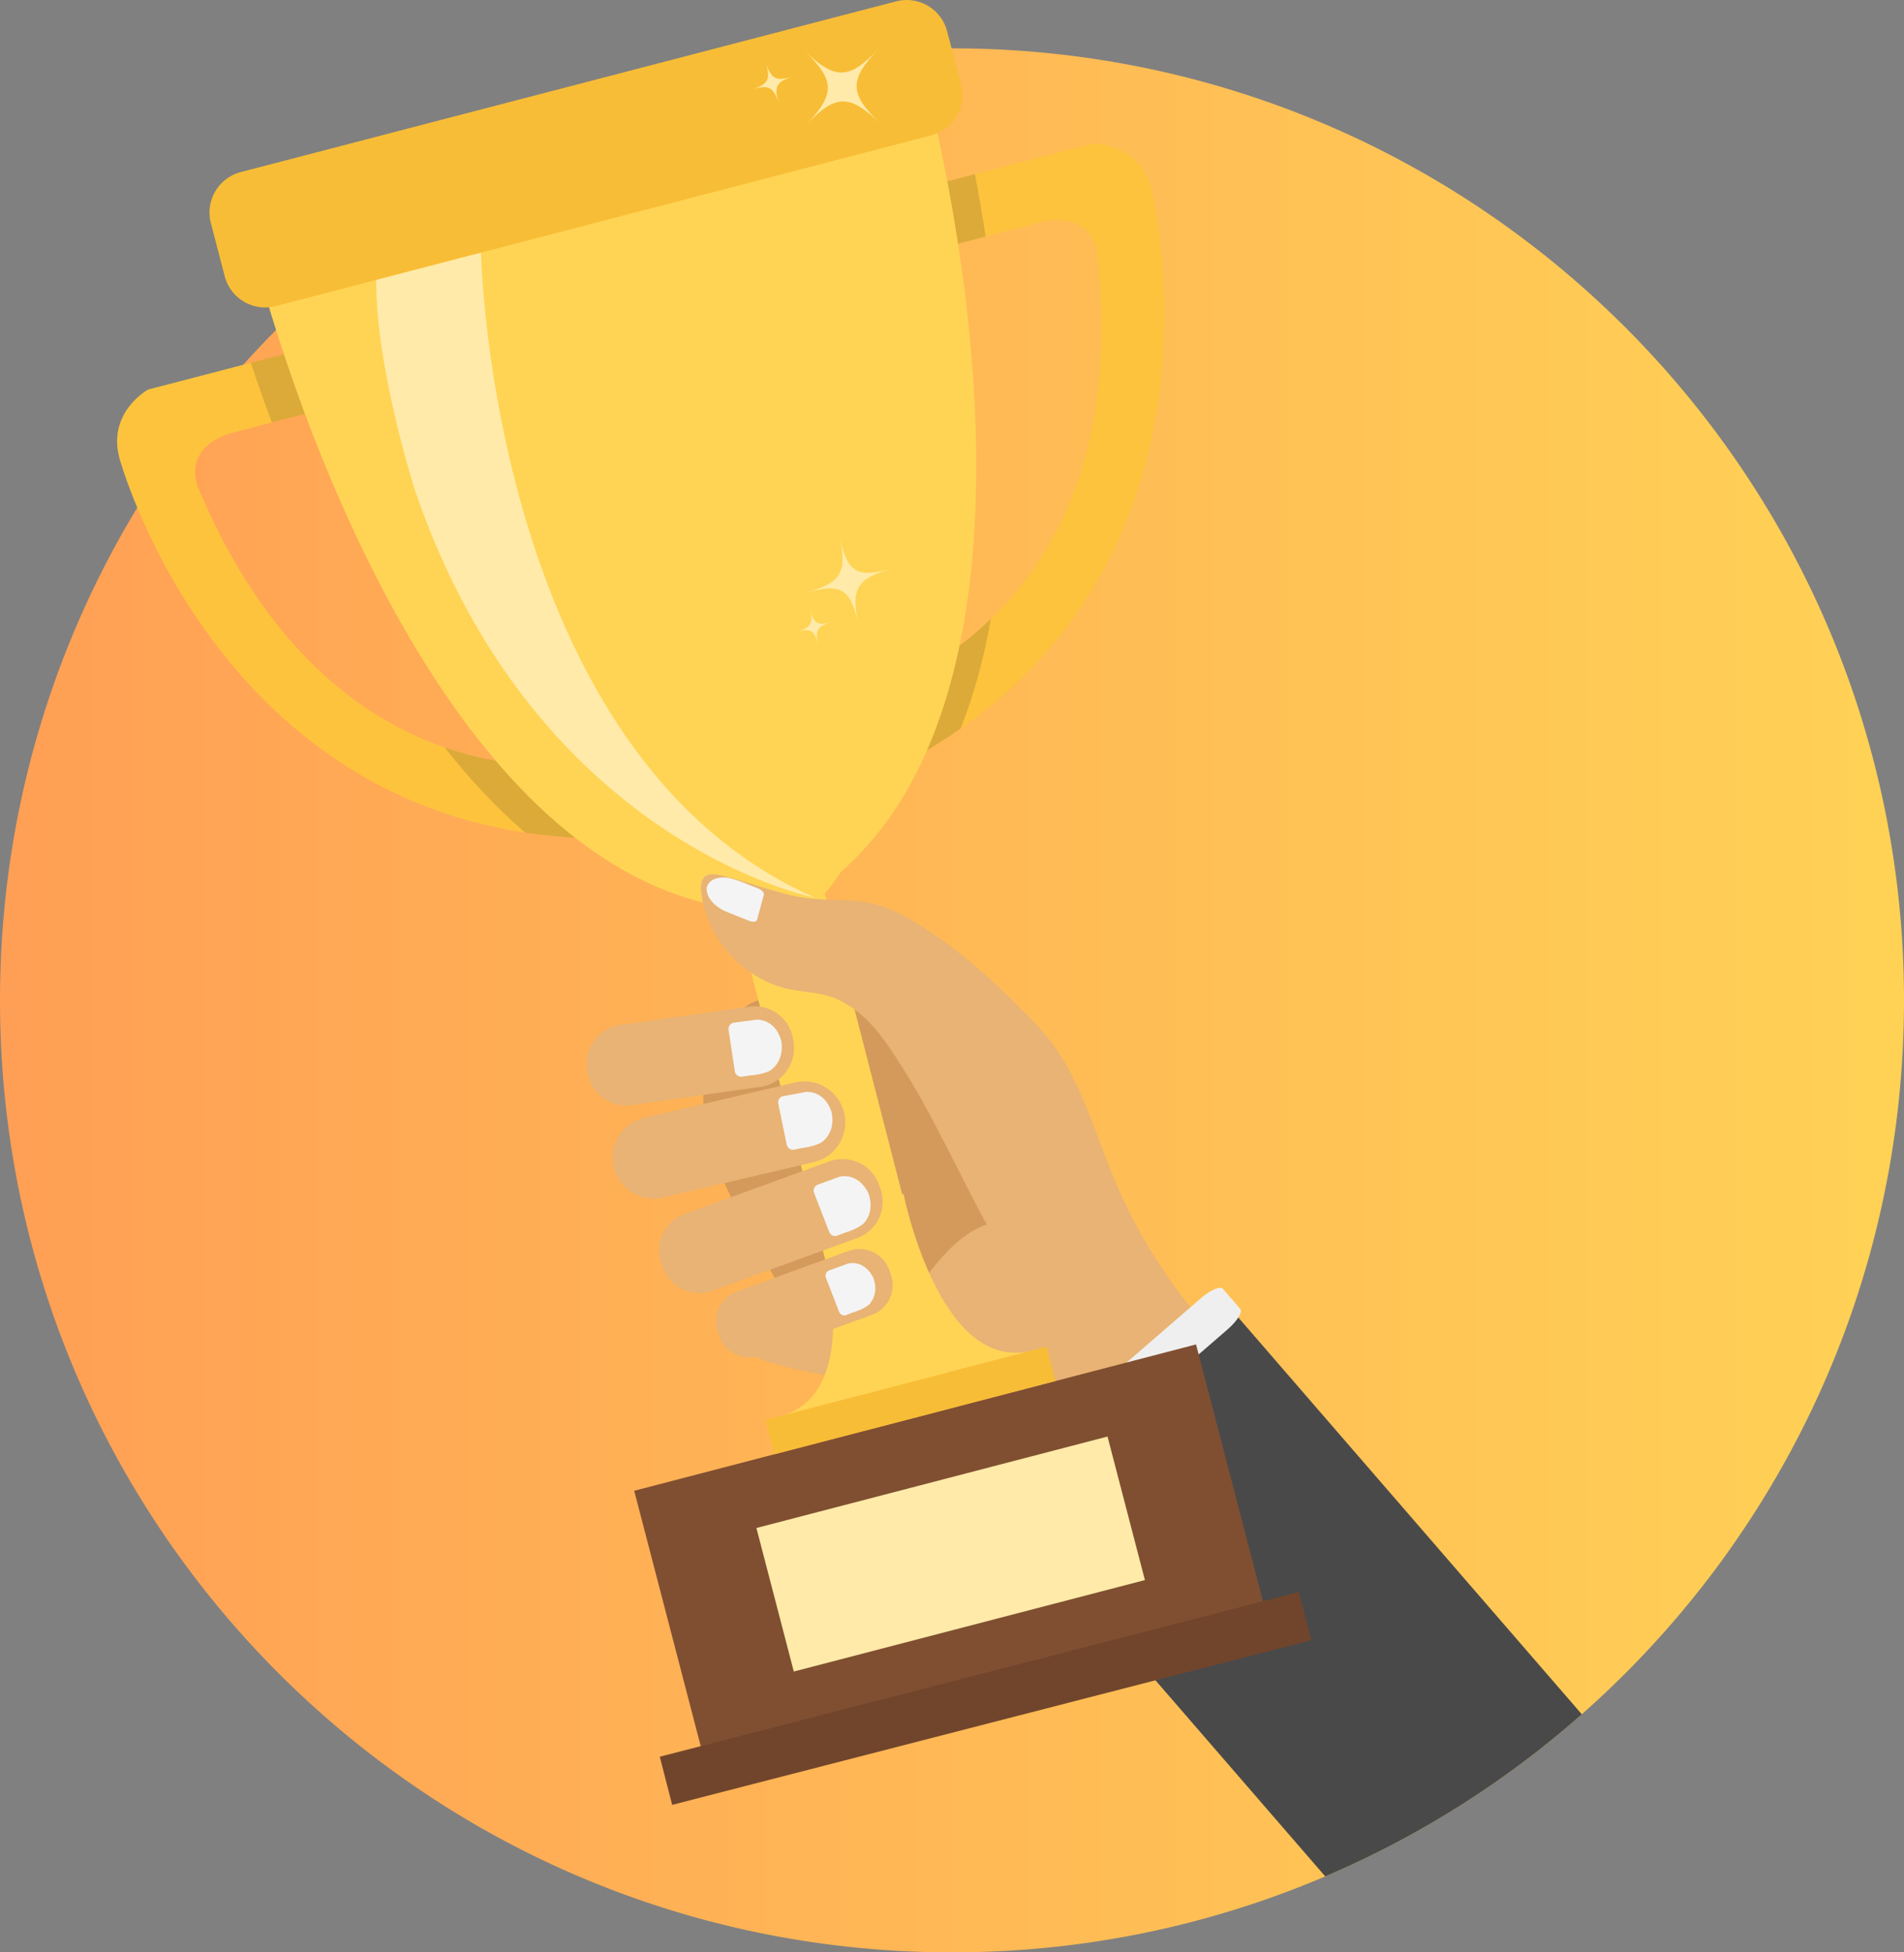 <svg xmlns="http://www.w3.org/2000/svg" xmlns:xlink="http://www.w3.org/1999/xlink" viewBox="0 0 3954.14 4054.54"><rect x="0" y="0" width="3954.14" height="4054.54" fill="#808080" stroke="none"/><defs><style>.cls-1{fill:url(#linear-gradient);}.cls-2{fill:#d39a5b;}.cls-3{fill:#e8b374;}.cls-4{fill:#494949;}.cls-5{fill:#efefef;}.cls-6{fill:#fdc33d;}.cls-7{fill:#231f20;opacity:0.15;}.cls-8{fill:#ffd454;}.cls-9{fill:#ffeaa9;}.cls-10{fill:#f8bd36;}.cls-11{fill:#804f31;}.cls-12{fill:#71452c;}.cls-13{fill:#f4f4f4;}</style><linearGradient id="linear-gradient" y1="2077.47" x2="3954.14" y2="2077.47" gradientUnits="userSpaceOnUse"><stop offset="0" stop-color="#ff9f55"/><stop offset="1" stop-color="#ffd255"/></linearGradient></defs><title>trophy</title><g id="Layer_2" data-name="Layer 2"><g id="Layer_2-2" data-name="Layer 2"><path class="cls-1" d="M3954.14,2077.47c0,590.41-258.8,1120.38-669.15,1482.63a1977.17,1977.17,0,0,1-532.79,336.69c-238,101.55-500,157.75-775.13,157.75C885.17,4054.54,0,3169.37,0,2077.47S885.17,100.4,1977.07,100.4,3954.14,985.57,3954.14,2077.47Z"/></g><g id="Layer_1-2" data-name="Layer 1"><path class="cls-2" d="M1829.8,2077.06c39.5,16.85,71.18,48.65,100.43,80.75A1690.23,1690.23,0,0,1,2206.09,2568c-152.69,39.32-260,189.55-417.13,209.48-35,4.44-73.31,1.23-103-20-20.2-14.43-34.45-35.77-47.83-56.79q-55.76-87.6-103-180.11c-26.08-51.15-50.28-103.75-63.78-159.17s-15.85-114.22,1.47-167.1c16.22-49.54,58.42-107.93,112.1-120,12.33-2.78,27.56-.77,40.33-1.76,13.06-1,26.06-2.49,39.06-4,26.28-3,52.6-6.36,79.2-6.62C1772.74,2061.72,1802.3,2065.34,1829.8,2077.06Z"/><path class="cls-3" d="M1753.47,2863.58c-62.84-12.51-158.35-28.55-186.84-48.18,75.15-30.37,144.18-48.31,216.27-85.36,50.88-26.15,104.12-30.62,138.69-76.2s73.59-92.05,127.61-110.87c-49.39-90.64-96-191.47-148-281.4l221.89-163.42c10.12,10.34,24.11,24.84,33.94,35.26,80.91,85.76,111.29,205.65,156.71,314.45a1113.69,1113.69,0,0,0,278.12,394.08c46.86,42.54,84.94,100.51,132.41,142.35q-203.57,181.42-419.94,347.76a3302.6,3302.6,0,0,0-234.64-281.28c-42.19-45.21-86.1-89.62-137.87-123.46S1814.12,2875.65,1753.47,2863.58Z"/><path class="cls-4" d="M3285,3560.1a1977.17,1977.17,0,0,1-532.79,336.69l-664.39-767.46L2559,2721.45l7.44,8.59Z"/><path class="cls-5" d="M2056,3075.21c-19.76,17.11-31.4,36.05-26,42.31l36.17,41.77c5.41,6.26,25.82-2.54,45.58-19.65l437.93-379.1c19.76-17.11,31.39-36.05,26-42.31l-36.16-41.77c-5.42-6.26-25.83,2.54-45.59,19.65Z"/><path class="cls-6" d="M2391,392s180.25,715.74-395.87,1120.78a1173.19,1173.19,0,0,1-162.24,95.15l-22.69-170.52s125.51-34.28,247.7-152.07c135-129.85,265.94-361.22,220.39-760.09,0,0-7.64-85-111.28-65.29l-228.58,59.54L1900.84,394l368.93-96.1S2366.19,297,2391,392Z"/><path class="cls-7" d="M1810.15,1437.42s125.51-34.28,247.7-152.07c-14.08,79.22-34.51,155.92-62.77,227.44a1173.19,1173.19,0,0,1-162.24,95.15Z"/><path class="cls-7" d="M2024.67,361.73c7.46,39,15.08,82.52,22.29,129.5l-108.58,28.28L1900.84,394Z"/><path class="cls-6" d="M1328.1,1739.42c-85.18,4.86-164.14.88-237.25-10.19-660.36-99.81-843.14-778.95-843.14-778.95C223,855.23,307.58,809,307.58,809L676.5,712.9,705,840.79,476.4,900.33c-100.11,33.35-65.29,111.28-65.29,111.28,140.61,336.52,341.1,481.3,512.41,540.57,188.16,65.22,341.19,27.31,341.19,27.31Z"/><path class="cls-7" d="M676.5,712.9,705,840.79l-140.4,36.57c-16.62-44.53-31.23-86.27-43.73-123.91Z"/><path class="cls-7" d="M1328.1,1739.42c-85.18,4.86-164.14.88-237.25-10.19-60.34-51.62-116.11-111.79-167.33-177,188.16,65.22,341.19,27.31,341.19,27.31Z"/><path class="cls-8" d="M1746.59,1810.47l-17.73,25.38a155.62,155.62,0,0,1-93.39,62.71l-23.3,5.25a155.66,155.66,0,0,1-97.81-9.8l-32.53-14.58C825.26,1738.72,530.12,535.93,530.12,535.93c-20.34-78.07,66-122.32,66-122.32L1804.62,98.81s97-3.49,117.3,74.58C1921.92,173.39,2251.07,1367.32,1746.59,1810.47Z"/><path class="cls-9" d="M1782.46,1296.63c-15.74-74.16-35.66-86.23-108.65-65.75,73-20.48,85.84-41.73,70.12-115.89,15.72,74.16,35.65,86.22,108.65,65.75C1779.58,1201.21,1766.72,1222.47,1782.46,1296.63Z"/><path class="cls-9" d="M1698.69,1339.42c-6.49-30.58-14.7-35.55-44.79-27.11,30.09-8.44,35.39-17.2,28.91-47.78,6.48,30.58,14.7,35.55,44.79,27.11C1697.51,1300.08,1692.2,1308.84,1698.69,1339.42Z"/><path class="cls-10" d="M1933.83,281.15,572.29,635.8a86.81,86.81,0,0,1-105.58-61.94L437.84,463a86.81,86.81,0,0,1,61.94-105.58L1861.32,2.79A86.81,86.81,0,0,1,1966.9,64.73l28.87,110.84A86.81,86.81,0,0,1,1933.83,281.15Z"/><rect class="cls-8" x="1688.71" y="1737.2" width="188.37" height="1510.73" transform="matrix(0.97, -0.25, 0.25, 0.97, -570.73, 529.9)"/><rect class="cls-11" x="1378.46" y="2933.62" width="1205.77" height="641.55" transform="translate(-756.35 604.52) rotate(-14.6)"/><rect class="cls-12" x="1365.13" y="3463.39" width="1368.15" height="103.08" transform="matrix(0.97, -0.25, 0.25, 0.97, -819.83, 630.04)"/><rect class="cls-9" x="1597.55" y="3073.33" width="753.49" height="308.01" transform="translate(-749.76 601.87) rotate(-14.6)"/><rect class="cls-10" x="1589.19" y="2871.47" width="603.3" height="73.79" transform="translate(-672.05 570.53) rotate(-14.6)"/><path class="cls-8" d="M1694.33,2526.89s118.23,363.74-73.54,413.69l260.75-67.92-96.25-369.5Z"/><path class="cls-8" d="M1876.45,2479.44s74.43,375.16,266.2,325.2l-261.11,68-96.25-369.5Z"/><path class="cls-9" d="M1824.64,101.43c-61.7,64.69-61.06,93.11,3.45,155-64.51-61.87-92.86-61.22-154.56,3.46,61.7-64.68,61.07-93.11-3.45-155C1734.6,166.76,1762.94,166.12,1824.64,101.43Z"/><path class="cls-9" d="M1589.8,129.11c11.47,35.31,22,40.68,57.31,29.32-35.34,11.36-40.69,21.85-29.24,57.15-11.45-35.3-22-40.68-57.31-29.32C1595.9,174.9,1601.27,164.42,1589.8,129.11Z"/><path class="cls-9" d="M999,524.66s19.26,1041.79,693.58,1339.76c0,0-580.16-113.16-830.41-845.1,0,0-82.29-255.18-80.82-438Z"/><path class="cls-3" d="M1648.09,2165.87l-1-7a80.77,80.77,0,0,0-91.11-68.36l-268.42,38.28a80.8,80.8,0,0,0-68.37,91.12l1,7a80.78,80.78,0,0,0,91.11,68.36L1579.73,2257A80.77,80.77,0,0,0,1648.09,2165.87Z"/><path class="cls-3" d="M1753.16,2311.51l-.08-.34A85.05,85.05,0,0,0,1651.15,2248l-313.48,73.5a85.07,85.07,0,0,0-63.22,101.93l.08.34a85.05,85.05,0,0,0,101.93,63.21l313.49-73.5A85,85,0,0,0,1753.16,2311.51Z"/><path class="cls-3" d="M1828.37,2468.32l-3.07-8.45a80.46,80.46,0,0,0-102.8-48l-301.09,109.41a80.45,80.45,0,0,0-48,102.79l3.07,8.44a80.45,80.45,0,0,0,102.79,48l301.1-109.41A80.45,80.45,0,0,0,1828.37,2468.32Z"/><path class="cls-3" d="M1850,2646.81l-3.62-10a65.51,65.51,0,0,0-83.71-39.08l-232.78,84.58a65.52,65.52,0,0,0-39.09,83.71l3.62,10a65.52,65.52,0,0,0,83.71,39.09l232.78-84.59A65.52,65.52,0,0,0,1850,2646.81Z"/><path class="cls-13" d="M1526.07,2224.85l-13-86a13.26,13.26,0,0,1,11.39-15.13l47.17-6.15s37.71-2.63,50.72,43.53c0,0,9.45,39.08-22.56,62.1,0,0-13.48,8.27-43.49,10.37l-15.06,2.36A13.26,13.26,0,0,1,1526.07,2224.85Z"/><path class="cls-13" d="M1633.86,2377.21l-17.58-85.15a13.24,13.24,0,0,1,10.56-15.71l46.77-8.66s37.52-4.65,53,40.76c0,0,11.53,38.51-19.21,63.21,0,0-13,9-42.88,12.68l-14.91,3.16A13.26,13.26,0,0,1,1633.86,2377.21Z"/><path class="cls-13" d="M1722.07,2558.42l-31.44-81.07a13.26,13.26,0,0,1,7.82-17.24l44.69-16.28s36.24-10.79,59,31.43c0,0,17.75,36.07-8.48,65.52,0,0-11.36,11-40.19,19.6l-14.18,5.58A13.25,13.25,0,0,1,1722.07,2558.42Z"/><path class="cls-13" d="M1742.62,2724.34l-27.49-70.91a11.58,11.58,0,0,1,6.84-15.08l39.09-14.24s31.7-9.44,51.6,27.49c0,0,15.52,31.55-7.42,57.31,0,0-9.93,9.64-35.15,17.15l-12.41,4.88A11.6,11.6,0,0,1,1742.62,2724.34Z"/><path class="cls-3" d="M1873.5,2216c-19.41-30.49-39-61.15-63.43-87.73s-54.43-49.13-89-59.61c-26.3-8-54.2-8.7-81.12-14.22-95.48-19.59-173.44-105.52-183.67-202.45-1.23-11.69-.65-25.49,8.85-32.41,7.78-5.65,18.46-4.31,27.88-2.38,62.37,12.81,121.37,40.6,184.57,48.28,43.61,5.3,88.31.89,131.22,10.31,47.76,10.49,90.09,37.38,130.59,64.79,67.64,45.77,130.06,102.73,187.75,161.7L1903.81,2266Q1889.11,2240.63,1873.5,2216Z"/><path class="cls-13" d="M1586.29,1858.36l-14,51.72c-1.2,4.42-8.63,5.46-16.47,2.31l-50.23-20.16s-39.43-17.33-38.06-48.09c0,0,2.75-25.26,42.84-21.5,0,0,16.43,2.33,47.81,16.12l16.16,6.23C1582.11,1848,1587.48,1854,1586.29,1858.36Z"/></g></g></svg>